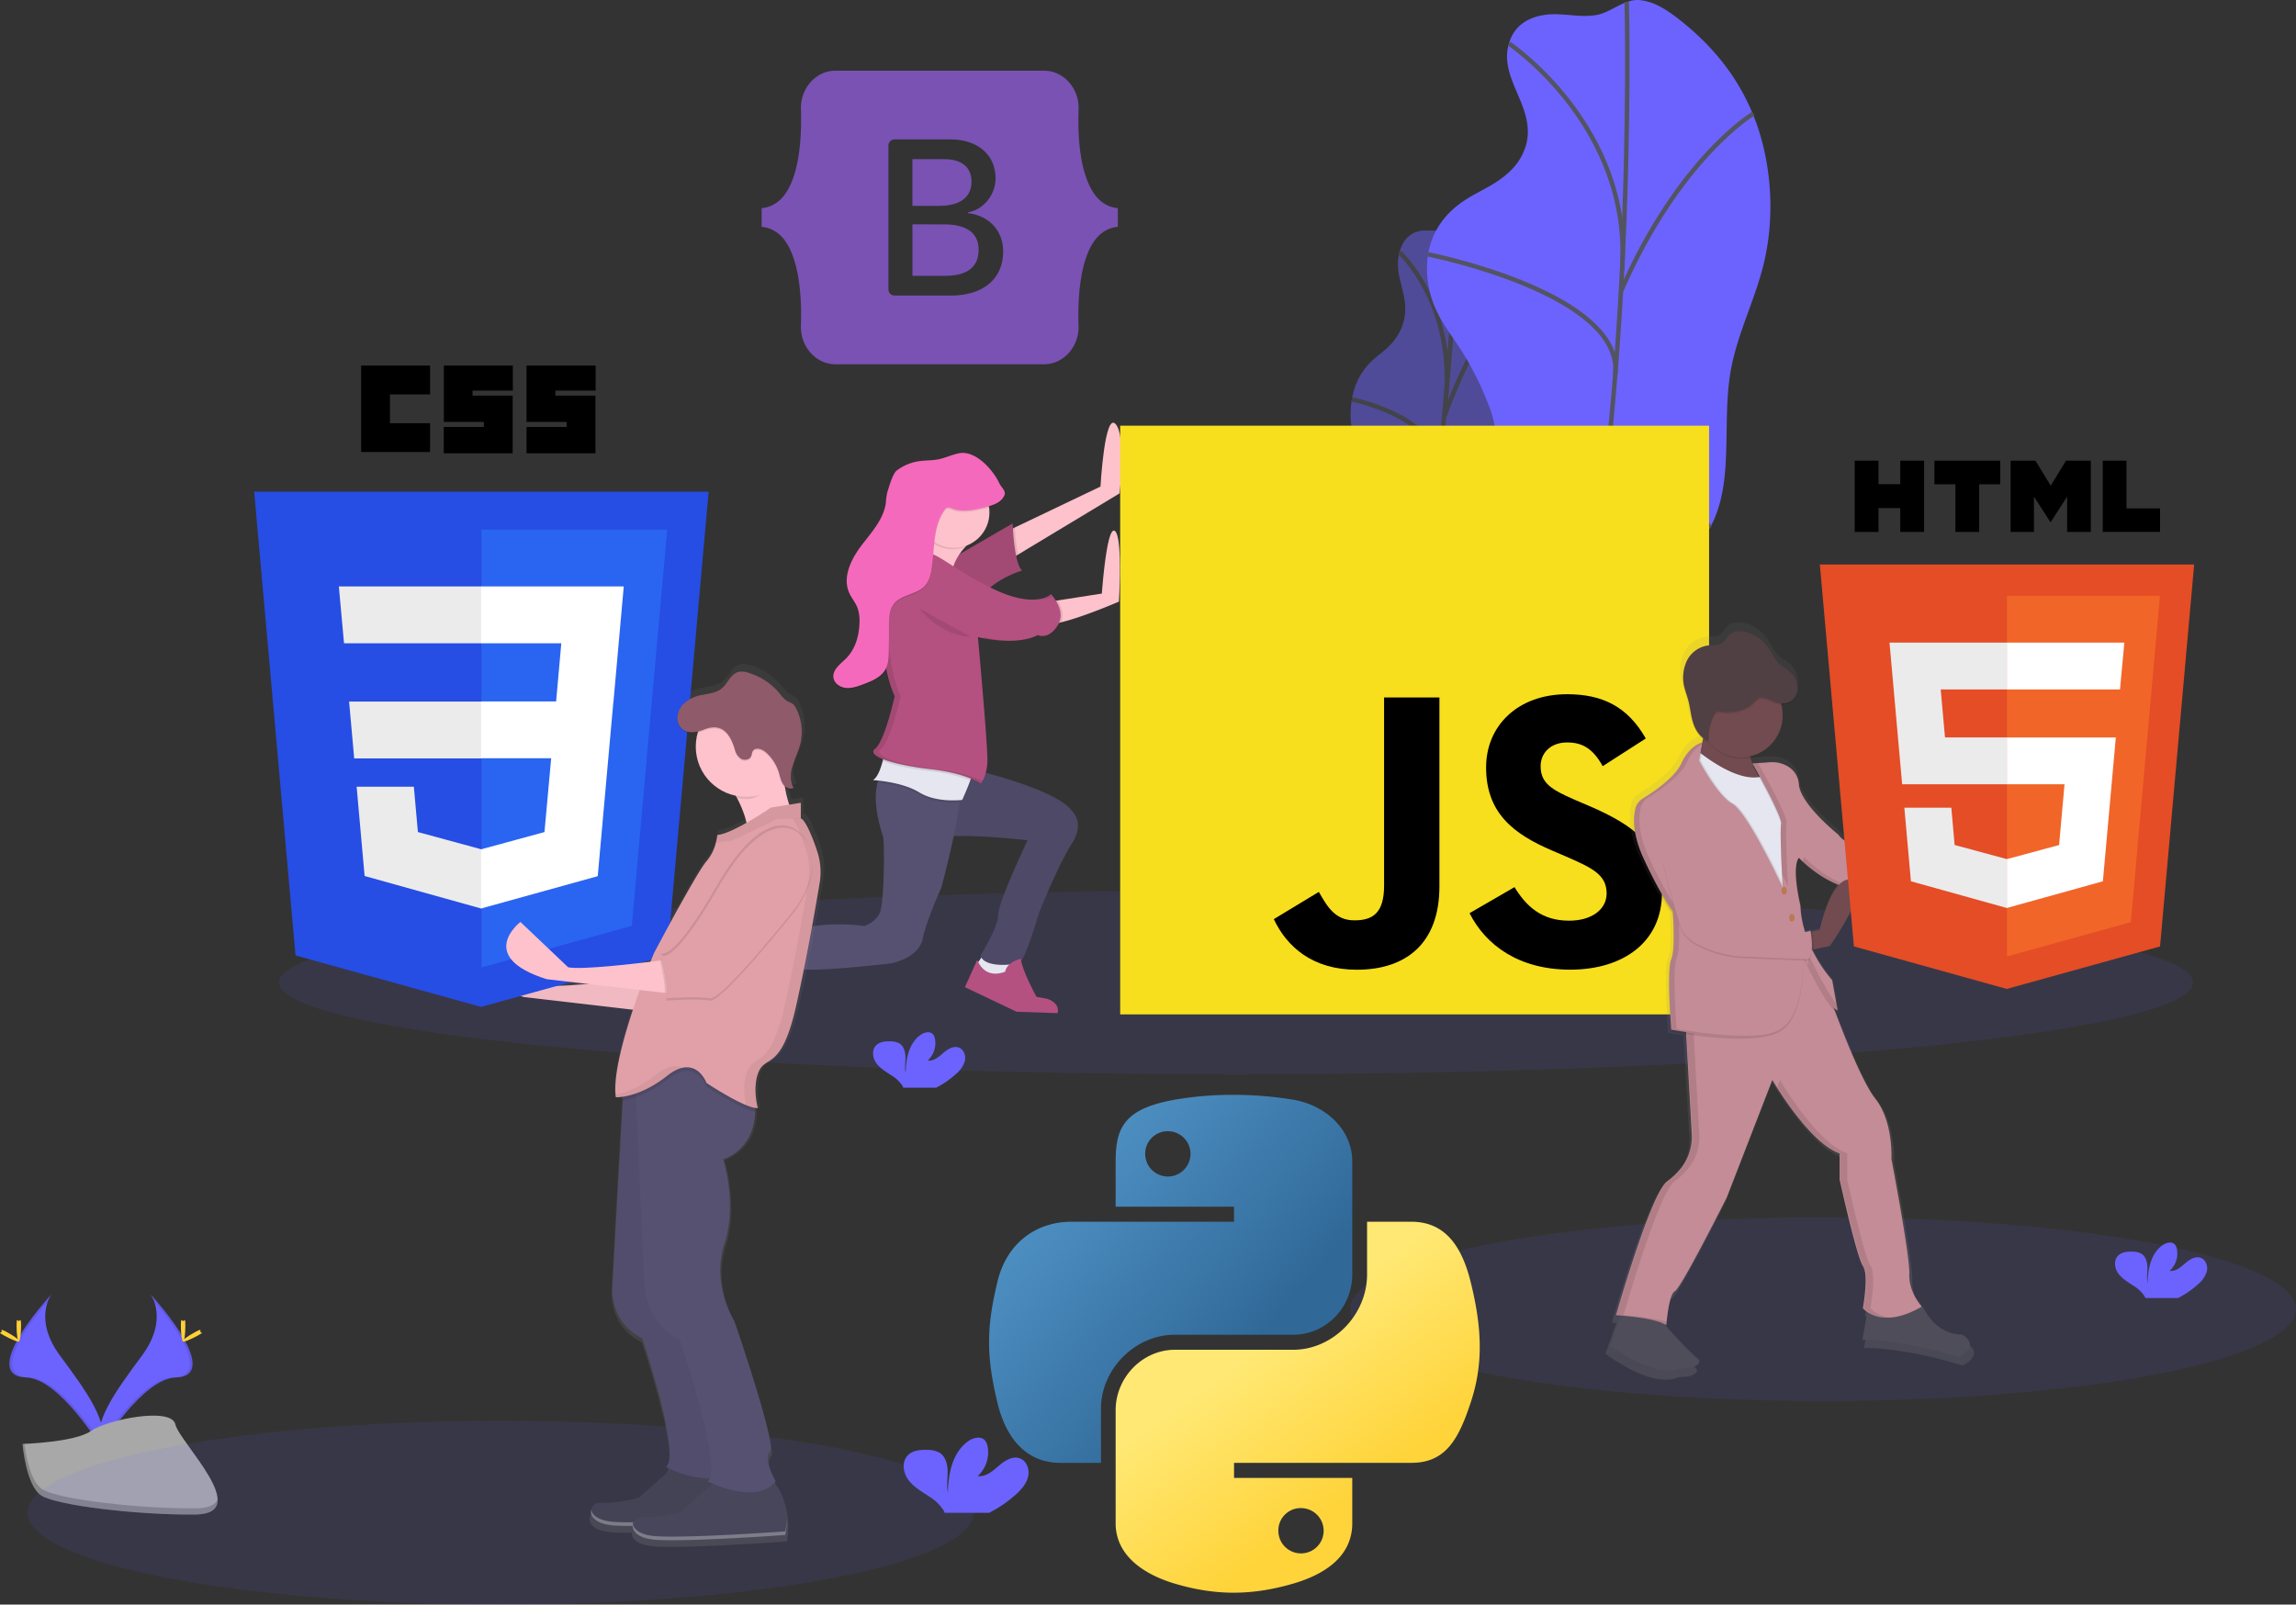 <svg id="_7d1857de-4e1d-4ad3-937b-baacafe47dc3" data-name="7d1857de-4e1d-4ad3-937b-baacafe47dc3" xmlns="http://www.w3.org/2000/svg" xmlns:xlink="http://www.w3.org/1999/xlink" viewBox="0 0 1026.02 717.21"><rect x="0" y="0" width="1026.02" height="717.21" fill="#333333" stroke="none"/><defs><style>.cls-1,.cls-3{fill:#6c63ff;}.cls-1,.cls-13,.cls-5{opacity:0.1;}.cls-1,.cls-27,.cls-31,.cls-5,.cls-8{isolation:isolate;}.cls-2{opacity:0.5;}.cls-4{fill:none;stroke:#535461;stroke-miterlimit:10;stroke-width:2px;}.cls-6{fill:#ffd037;}.cls-7{fill:#a8a8a8;}.cls-8{opacity:0.2;}.cls-9{fill:#e6e6f0;}.cls-10{fill:#fdc2cc;}.cls-11{fill:#565171;}.cls-12{fill:#b45181;}.cls-14{fill:#f569bc;}.cls-15{fill:#f7df1e;}.cls-16{fill:url(#linear-gradient);}.cls-17{fill:#4f4d59;}.cls-18{fill:#c48c96;}.cls-19{fill:#714b4f;}.cls-20{fill:#ba7855;}.cls-21{fill:#503f43;}.cls-22{fill:#e44d26;}.cls-23{fill:#f16529;}.cls-24{fill:#ebebeb;}.cls-25,.cls-31{fill:#fff;}.cls-26{fill:url(#linear-gradient-2);}.cls-27,.cls-34{opacity:0.05;}.cls-28{fill:#264de4;}.cls-29{fill:#2965f1;}.cls-30{fill:#47465a;}.cls-31{opacity:0.3;}.cls-32{fill:#e1a0a7;}.cls-33{fill:#8f5a6a;}.cls-35{fill:url(#linear-gradient-3);}.cls-36{fill:url(#linear-gradient-4);}.cls-37{fill:#7952b3;fill-rule:evenodd;}</style><linearGradient id="linear-gradient" x1="889.16" y1="30.14" x2="889.16" y2="368.7" gradientTransform="matrix(1, 0, 0, -1, -84.99, 646.93)" gradientUnits="userSpaceOnUse"><stop offset="0" stop-color="gray" stop-opacity="0.25"/><stop offset="0.54" stop-color="gray" stop-opacity="0.12"/><stop offset="1" stop-color="gray" stop-opacity="0.1"/></linearGradient><linearGradient id="linear-gradient-2" x1="376.51" y1="-45.06" x2="376.51" y2="350.15" xlink:href="#linear-gradient"/><linearGradient id="linear-gradient-3" x1="-1742.65" y1="649.73" x2="-1701.78" y2="684.9" gradientTransform="translate(5597.93 -1447.1) scale(2.96 2.99)" gradientUnits="userSpaceOnUse"><stop offset="0" stop-color="#5a9fd4"/><stop offset="1" stop-color="#306998"/></linearGradient><linearGradient id="linear-gradient-4" x1="-1685.98" y1="706.26" x2="-1700.59" y2="685.58" gradientTransform="translate(5597.93 -1447.1) scale(2.96 2.99)" gradientUnits="userSpaceOnUse"><stop offset="0" stop-color="#ffd43b"/><stop offset="1" stop-color="#ffe873"/></linearGradient></defs><title>img-icon1</title><ellipse class="cls-1" cx="814.66" cy="585.13" rx="211.36" ry="41.08"/><g class="cls-2"><path class="cls-3" d="M633.62,103.56c-2.85.81-6.34,2.92-8.06,8.69-3.37,11.31,4.46,19,1.88,30.79a23.07,23.07,0,0,1-4,8.64c-3.15,4.27-6.57,6.29-9.89,9.28a29.52,29.52,0,0,0-8.69,14.27,39.57,39.57,0,0,0-.39,18.55c1.18,5.12,3.19,8.85,4.95,13a95.57,95.57,0,0,1,5.11,16.37,39.57,39.57,0,0,1,1.12,8.32,72.73,72.73,0,0,1-1,11.12L609.86,276a99.16,99.16,0,0,0-1.31,13.21,65.71,65.71,0,0,0,1.53,13.19c1.68,8.84,3.49,18,7.34,22.68s10.41,3,14.44-6.47c3.83-9.06,3.92-21.15,7.3-30.83,5.33-15.25,15.92-17.3,21.8-31.85,5.64-14,3.91-31.08,6.77-47,2-11.41,6.41-21.81,9-33.08,3.72-16.23,3.35-33.08.38-45.56a60.65,60.65,0,0,0-14.18-27.54c-2.49-2.75-5.16-5.2-8.29-5.45-3.33-.26-6.24,3.93-9.53,5.19C641.31,104,637.49,102.46,633.62,103.56Z" transform="translate(0 -0.09)"/><path class="cls-4" d="M651.65,98.16S646,242.5,622.29,327.61" transform="translate(0 -0.09)"/><path class="cls-4" d="M625.42,112.93s25.35,23.08,20.54,67" transform="translate(0 -0.09)"/><path class="cls-4" d="M604.15,178.61s41.61,8.37,38.52,33.26" transform="translate(0 -0.09)"/><path class="cls-4" d="M677.18,130s-16.84,14.74-31.84,56.49" transform="translate(0 -0.09)"/><path class="cls-4" d="M660.73,256.18s-11.49,9-20.71-22.51" transform="translate(0 -0.09)"/><path class="cls-4" d="M611.15,274.59s23.43-3.06,25.59-17.73" transform="translate(0 -0.09)"/></g><path class="cls-3" d="M690.26,6.75c-5.8.86-12.78,3.55-15.65,11.84-5.63,16.26,11.48,28.57,7.54,45.56A25.55,25.55,0,0,1,675,76.4c-6,5.91-12.86,8.49-19.36,12.5s-13.25,10.32-16.3,20c-2.93,9.31-1.66,19.59,1.39,27.27s7.66,13.41,11.78,19.73A133.77,133.77,0,0,1,665,180.6a47.09,47.09,0,0,1,3.32,12.33c.53,5.2-.14,10.79-.81,16.26l-5.95,48.74c-.79,6.48-1.59,13.06-1.14,19.3.51,7.19,2.64,13.47,4.74,19.6,4.52,13.22,9.36,27,17.89,34.28s21.91,5.72,29.12-7.82c6.86-12.89,5.6-30.68,11.45-44.53,9.22-21.83,30.9-23.6,41.33-44.32,10-19.88,4.41-45.31,8.43-68.41,2.88-16.55,10.68-31.35,14.68-47.64,5.77-23.47,3-48.32-4.62-67s-19.67-32-32.6-42.23c-5.48-4.35-11.29-8.28-17.8-9C726.13-.61,720.6,5.21,714,6.68,706.21,8.29,698.13,5.58,690.26,6.75Z" transform="translate(0 -0.09)"/><path class="cls-4" d="M726.94.93s5.46,211.89-33.56,334.42" transform="translate(0 -0.09)"/><path class="cls-4" d="M674.39,19.61s55.2,37,50.47,101.16" transform="translate(0 -0.09)"/><path class="cls-4" d="M638.16,113.78s87.12,17.26,83.68,53.54" transform="translate(0 -0.09)"/><path class="cls-4" d="M783.55,50.85s-33.11,19.71-59.19,79.41" transform="translate(0 -0.09)"/><path class="cls-4" d="M764.44,234.72s-22.7,12-45.53-35.61" transform="translate(0 -0.09)"/><path class="cls-4" d="M664,255.93s48.13-1.73,50.87-23.08" transform="translate(0 -0.09)"/><path class="cls-3" d="M67.25,578.59s8.38,11-3.87,27.5S41,636.61,45.12,646.93c0,0,18.48-30.73,33.52-31.16S83.8,597.07,67.25,578.59Z" transform="translate(0 -0.09)"/><path class="cls-5" d="M67.25,578.59A13.64,13.64,0,0,1,69,582c14.68,17.24,22.49,33.33,8.39,33.74-13.14.38-28.9,23.87-32.68,29.81a10.68,10.68,0,0,0,.45,1.35s18.48-30.73,33.52-31.16S83.8,597.07,67.25,578.59Z" transform="translate(0 -0.09)"/><path class="cls-6" d="M82.83,592.56c0,3.86-.43,7-1,7s-1-3.13-1-7,.54-2,1.07-2S82.83,588.7,82.83,592.56Z" transform="translate(0 -0.09)"/><path class="cls-6" d="M88.18,597.16c-3.39,1.85-6.34,3-6.59,2.49s2.28-2.35,5.67-4.19,2-.5,2.31,0S91.56,595.31,88.18,597.16Z" transform="translate(0 -0.09)"/><path class="cls-3" d="M23,578.59s-8.38,11,3.87,27.5,22.35,30.51,18.26,40.83c0,0-18.48-30.73-33.52-31.16S6.44,597.07,23,578.59Z" transform="translate(0 -0.09)"/><path class="cls-5" d="M23,578.59A13.48,13.48,0,0,0,21.3,582c-14.68,17.24-22.49,33.33-8.39,33.74,13.14.38,28.9,23.87,32.68,29.81a10.68,10.68,0,0,1-.45,1.35S26.66,616.2,11.62,615.77,6.44,597.07,23,578.59Z" transform="translate(0 -0.09)"/><path class="cls-6" d="M7.41,592.56c0,3.86.43,7,1,7s1-3.13,1-7-.54-2-1.07-2S7.41,588.7,7.41,592.56Z" transform="translate(0 -0.09)"/><path class="cls-6" d="M2.06,597.16c3.39,1.85,6.34,3,6.59,2.49S6.37,597.3,3,595.46s-2-.5-2.31,0S-1.32,595.31,2.06,597.16Z" transform="translate(0 -0.09)"/><path class="cls-7" d="M10.08,645.49s23.43-.72,30.49-5.75,36-11,37.79-3,35.21,40.11,8.76,40.32-61.46-4.12-68.51-8.41S10.08,645.49,10.08,645.49Z" transform="translate(0 -0.09)"/><path class="cls-8" d="M87.59,674.28c-26.45.21-61.46-4.12-68.51-8.41-5.37-3.27-7.51-15-8.22-20.41h-.78s1.48,18.9,8.53,23.19,42.06,8.63,68.51,8.41c7.64-.06,10.27-2.78,10.13-6.8C96.19,672.72,93.28,674.24,87.59,674.28Z" transform="translate(0 -0.09)"/><path class="cls-3" d="M982.36,574a11.66,11.66,0,0,0,3.83-5.78c.5-2.3-.48-5-2.68-5.89-2.46-.94-5.09.76-7.08,2.49s-4.28,3.69-6.89,3.32a10.47,10.47,0,0,0,3.24-9.81,4,4,0,0,0-.9-2c-1.37-1.46-3.84-.83-5.48.32-5.2,3.66-6.65,10.72-6.68,17.08-.52-2.29-.08-4.68-.1-7s-.66-5-2.64-6.22a8,8,0,0,0-4-.95c-2.34-.09-4.94.15-6.54,1.86-2,2.12-1.47,5.69.26,8s4.35,3.8,6.77,5.42a15,15,0,0,1,4.84,4.61,4.26,4.26,0,0,1,.36.82h14.65A40.82,40.82,0,0,0,982.36,574Z" transform="translate(0 -0.09)"/><ellipse class="cls-1" cx="552.35" cy="439.13" rx="427.67" ry="41.08"/><ellipse class="cls-1" cx="223.66" cy="676.13" rx="211.36" ry="41.08"/><path class="cls-9" d="M439.72,426.41l-3.35,4.87s3.65,4.87,4,5.48,10.65-.3,10.65-.3l.91-3.65-1.52-4.26Z" transform="translate(0 -0.09)"/><polygon class="cls-10" points="327.09 423.58 320.39 424.79 324.65 433.02 329.22 435.45 333.48 438.49 334.7 435.15 331.65 428.75 327.09 423.58"/><path class="cls-11" d="M436.68,344.52s35.62,8.52,42.31,18c0,0,6.09,5.18,0,14.61s-14.61,30.75-14.61,30.75-6.09,20.7-8.52,22.22-16.44,2.74-17.66-3c0,0,7.91-12.48,7.91-18.27s13.09-33.18,13.09-33.18-29.83-3.35-39.27-1.22S424.2,341.17,436.68,344.52Z" transform="translate(0 -0.09)"/><path class="cls-5" d="M436.68,344.52s35.62,8.52,42.31,18c0,0,6.09,5.18,0,14.61s-14.61,30.75-14.61,30.75-6.09,20.7-8.52,22.22-16.44,2.74-17.66-3c0,0,7.91-12.48,7.91-18.27s13.09-33.18,13.09-33.18-29.83-3.35-39.27-1.22S424.2,341.17,436.68,344.52Z" transform="translate(0 -0.09)"/><path class="cls-11" d="M429.37,352.74c-.07,1.77-.26,3.76-.53,5.9-1.95,15.5-8.3,38.55-8.3,38.55s-6.39,13.7-8.22,22.53-14.31,11-14.31,11-34.1,4-41.1,2.44-18,4.57-23.44,3.65-8.83-13.7-8.83-13.7a66,66,0,0,0,27.4-5.78c14-6.39,34.1-3.35,34.1-3.35a11.45,11.45,0,0,0,7-5.78c2.13-4.57,2.13-32.27,1.52-34.1-4-12-3.67-19.7-2.52-24.19a12,12,0,0,1,2.52-5.34Z" transform="translate(0 -0.09)"/><path class="cls-5" d="M429.37,352.74c-.07,1.77-.26,3.76-.53,5.9-3.06.24-11.64.47-18-3.46-6-3.68-14.73-4.93-18.66-5.32a12,12,0,0,1,2.52-5.34Z" transform="translate(0 -0.09)"/><path class="cls-9" d="M433.58,348.93c-1.42,4-3.6,8.69-3.6,8.69s-11.26,1.52-19.18-3.35-20.7-5.48-20.7-5.48c2.07-1.27,3.47-5.13,4.34-8.51a52.13,52.13,0,0,0,1.14-5.8s37.44,7.61,39,8.83C435.16,343.79,434.54,346.21,433.58,348.93Z" transform="translate(0 -0.09)"/><path class="cls-10" d="M500.3,220.62,454.89,248l-4.51,2.72V237.36l3.13-1.5,38.27-18.29s1.83-33.18,6.7-28S500.3,220.62,500.3,220.62Z" transform="translate(0 -0.09)"/><path class="cls-5" d="M454.89,248l-4.51,2.72V237.36l3.13-1.5A99.39,99.39,0,0,0,454.89,248Z" transform="translate(0 -0.09)"/><path class="cls-12" d="M419.94,252.93l32.57-18.87s.61,18.27,4.26,21c0,0-13.39,4-18.57,12.48Z" transform="translate(0 -0.09)"/><path class="cls-5" d="M419.94,252.93l32.57-18.87s.61,18.27,4.26,21c0,0-13.39,4-18.57,12.48Z" transform="translate(0 -0.09)"/><path class="cls-10" d="M500,269s-15.49,6.75-25.75,9.23a20.22,20.22,0,0,1-7.13.82c-7-1.22,1.83-10,1.83-10l3.68-.57,19.76-3.08s2.13-30.44,5.78-28S500,269,500,269Z" transform="translate(0 -0.09)"/><path class="cls-10" d="M434.55,241.62s-13.09,9.74-8.22,21.92-25.27-7.31-25.27-7.31,9.74-14.61,11.87-25.57S434.55,241.62,434.55,241.62Z" transform="translate(0 -0.09)"/><path class="cls-5" d="M433.58,348.93a69.13,69.13,0,0,0-17.6-4.1c-8.8-1-16.86-2.69-21.53-4.55a52.13,52.13,0,0,0,1.14-5.8s37.44,7.61,39,8.83C435.16,343.79,434.54,346.21,433.58,348.93Z" transform="translate(0 -0.09)"/><path class="cls-5" d="M474.25,278.25a20.22,20.22,0,0,1-7.13.82c-7-1.22,1.83-10,1.83-10l3.68-.57C474.17,270.87,475.74,274.57,474.25,278.25Z" transform="translate(0 -0.09)"/><path class="cls-12" d="M413.24,247.1s-11.87-.3-16.13,4.57-3.35,18-3.35,18-.89,26.29,5.78,41a2,2,0,0,1,.07,1.51c-.07.18-.07.07-.07.07s-4.26,19.18-8.52,22.53,9.13,7.31,25,9.13,22.22,6.39,22.22,6.39,2.74-3,3-9.74S437,284.85,437,284.85s16.74,4.26,26.79-.91c0,0,4.57,2.44,8.83-4.26s-3-14-3-14-6.7,6.7-25.27-2.13S419,246.8,413.24,247.1Z" transform="translate(0 -0.09)"/><path class="cls-9" d="M322.22,424.28h-3.65v5.18l3.65,8.22s4.87.91,5.18.91,4.26-.91,4.26-.91l1.22-2.13S319.48,430.36,322.22,424.28Z" transform="translate(0 -0.09)"/><path class="cls-12" d="M436.68,429.15l-5.48,12.18,23.14,11,18.27.61s1.52-4.26-4.57-6.39l-4.87-.91s-6.39-11.57-7-17c0,0-6.09,1.22-7,5.78C449.16,434.32,440.64,438.58,436.68,429.15Z" transform="translate(0 -0.09)"/><path class="cls-12" d="M319.48,423.06l-1.86,1.52-8.18,6.7,18.87,25s10.65,4.57,15.53,0c0,0,3-3-3.65-5.48,0,0-5.18.91-5.18-4.26s1.22-10.65,3-11.87c0,0-4.57-1.52-5.78-.3a19.52,19.52,0,0,0-2.44,3.35S318.87,433.41,319.48,423.06Z" transform="translate(0 -0.09)"/><path class="cls-5" d="M412.33,231.27a37.84,37.84,0,0,1-1.22,4.56,15.83,15.83,0,0,0,20.27,8.71,24.48,24.48,0,0,1,2.57-2.31S414.46,220.31,412.33,231.27Z" transform="translate(0 -0.09)"/><path class="cls-5" d="M410.65,271.93s9.44,12.48,23.14,12.79" transform="translate(0 -0.09)"/><g class="cls-13"><path d="M467.07,284.15a2.92,2.92,0,0,1-.56-.21c-.29.15-.59.3-.9.43A5.61,5.61,0,0,0,467.07,284.15Z" transform="translate(0 -0.09)"/><path d="M470.31,266.93a15.44,15.44,0,0,0-1.06-1.22s-2,2-6.94,2.38A16.83,16.83,0,0,0,470.31,266.93Z" transform="translate(0 -0.09)"/><path d="M439.72,284.85l.06.65a60.71,60.71,0,0,0,12.18,1A63.22,63.22,0,0,1,439.72,284.85Z" transform="translate(0 -0.09)"/><path d="M418.72,343.93c-15.83-1.83-29.22-5.78-25-9.13s8.52-22.53,8.52-22.53,0,.11.07-.07a2,2,0,0,0-.07-1.51c-6.67-14.75-5.78-41-5.78-41s-.91-13.09,3.35-18c3.17-3.63,10.56-4.38,14.13-4.53a5.57,5.57,0,0,0-1,0s-11.87-.3-16.13,4.57-3.35,18-3.35,18-.89,26.29,5.78,41a2,2,0,0,1,.07,1.51c-.07.18-.07.07-.07.07s-4.23,19.12-8.53,22.47,9.13,7.31,25,9.13,22.22,6.39,22.22,6.39a7.42,7.42,0,0,0,.84-1.23C435.68,347.58,429.32,345.13,418.72,343.93Z" transform="translate(0 -0.09)"/></g><circle class="cls-10" cx="426.33" cy="229.05" r="15.83"/><path class="cls-5" d="M448.86,222.06c-1.31,3.28-5.22,4.52-8.65,5.37-4.9,1.2-10.18,2.38-14.87.52a3.25,3.25,0,0,0-2-.39,2.65,2.65,0,0,0-1.32,1.15c-5.17,7.36-4.33,17.17-5.67,26.07-.42,2.77-1.13,5.63-3,7.7-3.64,4-10.51,3.85-13.86,8.1-2.21,2.8-2.23,6.69-2.21,10.26q0,5.71-.1,11.43c-.06,2.5-.18,5.09-1.31,7.31-1.92,3.76-6.2,5.55-10.15,7-2.46.92-5,1.85-7.64,1.6s-5.28-2-5.62-4.64c-.47-3.58,3.22-6.08,5.76-8.66,4.06-4.11,5.73-10.09,5.88-15.87a17.11,17.11,0,0,0-1-6.87c-.93-2.27-2.59-4.18-3.59-6.42-3.08-6.9.72-14.88,5.27-20.92s10.14-11.93,11.11-19.42a26.94,26.94,0,0,1,.69-4.81c.7-2.18,2.36-8.2,4.19-9.58a21.72,21.72,0,0,1,10-4.16c2.81-.41,5.68-.26,8.47-.8,3.26-.63,6.29-2.18,9.55-2.76,7-1.25,14.7,6.94,17.79,13.4C447.43,218.65,449.66,220.05,448.86,222.06Z" transform="translate(0 -0.09)"/><path class="cls-14" d="M448.86,221.45c-1.31,3.28-5.22,4.52-8.65,5.37-4.9,1.2-10.18,2.38-14.87.52a3.25,3.25,0,0,0-2-.39A2.65,2.65,0,0,0,422,228.1c-5.17,7.36-4.33,17.17-5.67,26.07-.42,2.77-1.13,5.63-3,7.7-3.64,4-10.51,3.85-13.86,8.1-2.21,2.8-2.23,6.69-2.21,10.26q0,5.72-.1,11.43c-.06,2.5-.18,5.09-1.31,7.31-1.92,3.76-6.2,5.55-10.15,7-2.46.92-5,1.85-7.64,1.6s-5.28-2-5.62-4.64c-.47-3.58,3.22-6.08,5.76-8.66,4.06-4.11,5.73-10.09,5.88-15.87a17.11,17.11,0,0,0-1-6.87c-.93-2.27-2.59-4.18-3.59-6.42-3.08-6.9.72-14.88,5.27-20.92s10.14-11.93,11.11-19.42a26.94,26.94,0,0,1,.69-4.81c.7-2.18,2.36-8.2,4.19-9.58a21.72,21.72,0,0,1,10-4.16c2.81-.41,5.68-.26,8.47-.8,3.26-.63,6.29-2.18,9.55-2.76,7-1.25,14.7,6.94,17.79,13.4C447.43,218,449.66,219.44,448.86,221.45Z" transform="translate(0 -0.09)"/><path class="cls-15" d="M500.58,190.36H763.74V453.5H500.58Z" transform="translate(0 -0.09)"/><path d="M569.22,410.93l20.14-12.19c3.89,6.89,7.42,12.72,15.9,12.72,8.13,0,13.25-3.18,13.25-15.54V311.83h24.73v84.43c0,25.61-15,37.27-36.92,37.27-19.78,0-31.26-10.25-37.09-22.61m87.44-2.65,20.13-11.66c5.3,8.66,12.19,15,24.38,15,10.25,0,16.78-5.12,16.78-12.19,0-8.48-6.71-11.48-18-16.43l-6.18-2.65c-17.84-7.59-29.68-17.13-29.68-37.27,0-18.55,14.13-32.68,36.21-32.68,15.72,0,27,5.48,35.15,19.78l-19.25,12.37c-4.24-7.6-8.83-10.6-15.9-10.6-7.24,0-11.84,4.59-11.84,10.6,0,7.42,4.59,10.42,15.19,15l6.18,2.65c21,9,32.86,18.19,32.86,38.86,0,22.26-17.49,34.45-41,34.45-23,0-37.8-11-45-25.26" transform="translate(0 -0.09)"/><path class="cls-16" d="M878.62,600.21s-10.27.72-16.61-10.28a36.76,36.76,0,0,0-4.37-6.21,21,21,0,0,1-3.07-11.15c.35-8.15-8.15-52.79-8.15-52.79s1.06-17-7.44-27.63c-5.6-7-13.65-27-18.5-39.92a2.67,2.67,0,0,0,1.14.6l-.2-1.11h.2l-2.51-13.79A63.23,63.23,0,0,1,810,424.05l.57-.12,7.52-1.58s12.22-17.37,13-25.91h2.41a294.6,294.6,0,0,1,33.86,1.77h0s-.08-.27-.18-.62h0a42.64,42.64,0,0,1-1.1-5.23h.7l7-.46S897.82,365,889,360s-18.07,22.32-18.07,22.32l-3,.54-.81.15c.08-.12.16-.23.25-.34s-39.32-1.76-45.39-11.34c0,0-17.36-13.82-18.07-23a10.4,10.4,0,0,0-6.24-8.84,13.63,13.63,0,0,0-6.89-1.29l-8.13.56.57,1H783a27,27,0,0,1-1.28-3.6h.17c-.06-.25-.11-.5-.16-.75a19.14,19.14,0,0,0,14.23-23c0-.18-.09-.37-.14-.55a7.66,7.66,0,0,0,2.39-.07c3-.61,5.11-3.65,5.19-6.69v-.71a10.27,10.27,0,0,0-4-7.9c-1.62-1.35-3.56-2.31-5-3.81-1.75-1.79-2.71-4.19-4.07-6.3a18.72,18.72,0,0,0-9.6-7.47c-2.93-1-6.53-1.1-8.78,1-1.16,1.09-1.83,2.67-3.13,3.59-1.87,1.34-4.41.94-6.7,1.21a12.79,12.79,0,0,0-9.63,7.21,16.7,16.7,0,0,0-1.58,7.62,20.56,20.56,0,0,0,.64,5.35c.44,1.74,1.09,3.42,1.57,5.16,1,3.6,1.23,7.39,2.38,10.94a13.8,13.8,0,0,0,4.43,6.73l-.34,1.46c-.22,0-5.74,1.23-9.55,9.56-3,6.57-13.21,13.35-17.7,16.09a7.39,7.39,0,0,0-3.34,4.64,24.28,24.28,0,0,0-.57,5.89c-.08,4.27.81,10.18,4.24,17.67,7.79,17,13.46,24.44,13.46,24.44s.43,5.21.46,10.7c0,4.09-.3,8.16-1.17,10.2-.74,1.72-1,6.11-.94,11.13,0,9.62.94,22.17.94,22.17s2.71.52,6.9,1.13l2.61,45.92a22.08,22.08,0,0,1-5,15.34,33.74,33.74,0,0,1-6.29,6c-7.44,5.31-23.38,61.29-23.38,61.29a19.63,19.63,0,0,1,2.06.15l-4.9,13.67s19.58,15,31.49,10.9a11.53,11.53,0,0,1,4-.56c2.35,0,7.38-1.86,4.58-4.31a180.27,180.27,0,0,1-15.27-15.88,8.14,8.14,0,0,1,1.1.65v-.11l.17.11a11.25,11.25,0,0,1,.13-1.45l-.17-.06c.36-3.68,1.5-13,3.76-14.08C750,579,771,537.52,771,537.52l20.9-53.85s16.65,28.7,30.82,33.65v12s7.79,35.43,10.63,39.32,0,19.48,0,19.48a9.56,9.56,0,0,0,1.91,1.68l-2.27,12.84s16.3-.71,43.93,7.79C876.85,610.48,887.48,605.88,878.62,600.21ZM813.44,414.93l-3.45.86-.68.17c-.07-.43-.12-.68-.12-.68a7,7,0,0,1-2.51.61,46.19,46.19,0,0,1-2.1-11.95,80.35,80.35,0,0,1-2.11-14.8c0-2.58.43-4.83,1.4-6.1l1.15.09.8.76.06.05.41.37h0l.43.38.07.06.46.41.08.07.47.4h0l.53.44.12.1.56.45h0l.55.44.13.1.61.46.13.09.58.43.1.07.66.47.16.11.7.48h.06l.68.45.16.11.73.47.16.1.68.42.13.08.78.46.19.11.81.45h.06l.79.42.19.1.84.42.17.08.78.36.15.07.88.38.21.09.91.37h0C816.34,400.43,813.44,414.93,813.44,414.93Z" transform="translate(0 -0.09)"/><path class="cls-17" d="M726.06,583.09l-6.57,18.33s18,13.8,29.7,10.94a32.49,32.49,0,0,1,5.37-.87c2.42-.18,6.59-2,4-4.19-8.3-7.26-19.37-20.75-19.37-20.75Z" transform="translate(0 -0.09)"/><path class="cls-17" d="M835.35,581.36,832.24,599s15.91-.69,42.89,7.61c0,0,10.38-4.5,1.73-10,0,0-10,.69-16.25-10s-10-9.34-10-9.34Z" transform="translate(0 -0.09)"/><path class="cls-18" d="M753,453.4l3,53.68a22.2,22.2,0,0,1-5.29,15.7,32.42,32.42,0,0,1-5.71,5.33c-7.26,5.19-22.83,59.83-22.83,59.83s17.64,1,22.48,4.5c0,0,1-13.83,3.8-15.22s23.17-41.85,23.17-41.85L792,482.8s16.25,28,30.09,32.86v11.76s7.61,34.59,10.38,38.39,0,19,0,19,8,10,26.28-.69c0,0-5.88-6.57-5.53-14.53s-8-51.53-8-51.53,1-16.6-7.26-27-22-50.13-22-50.13l-9.52-20.48Z" transform="translate(0 -0.09)"/><g class="cls-13"><path d="M725.54,587.93s15.56-54.64,22.83-59.83a32.62,32.62,0,0,0,6-5.68,22,22,0,0,0,5-15.34l-3-53.69,51-31.44-.69-1.49L753.21,453.4l3,53.69a22,22,0,0,1-5,15.34,32.62,32.62,0,0,1-6,5.68c-7.25,5.18-22.83,59.82-22.83,59.82s17.64,1,22.48,4.5A10.58,10.58,0,0,1,745,591C738.23,588.68,725.54,587.93,725.54,587.93Z" transform="translate(0 -0.09)"/><path d="M835.87,584.82s2.77-15.22,0-19-10.38-38.39-10.38-38.39V515.65c-13.83-4.84-30.09-32.86-30.09-32.86l-1.2,3.14c4.69,7.44,17.2,25.9,28.19,29.74v11.76S830,562,832.77,565.82s0,19,0,19,3.86,4.86,12.38,4.2C838.78,588.49,835.87,584.82,835.87,584.82Z" transform="translate(0 -0.09)"/></g><path class="cls-19" d="M872,393.22l-6.79.45-3.58.24v-8.65l4.7-.85,2.91-.53s9-26.63,17.64-21.79S872,393.22,872,393.22Z" transform="translate(0 -0.09)"/><path class="cls-19" d="M763.07,321.93s-4.5,17.29-5.88,28S789.35,352,789.35,352s-12.8-15.56-5.53-23.86Z" transform="translate(0 -0.09)"/><path class="cls-9" d="M799.38,393.93l.69,6.57-10.72-.69-10.72-9.34-10.72-30.1L761,349.64l-5.19-6.57,2.08-8s1,.83,2.55,2.05c5.27,4,17.62,12.41,26.65,10.09a12.57,12.57,0,0,0,1.23-.39L801.82,370Z" transform="translate(0 -0.09)"/><path class="cls-5" d="M760.65,333s-5.53,1-9.34,9.34c-2.92,6.38-12.8,13-17.21,15.67a7.38,7.38,0,0,0-3.35,4.66c-.89,3.94-1.23,11.29,3.61,21.86,7.61,16.6,13.14,23.86,13.14,23.86s1.38,16.6-.69,21.44,0,31.47,0,31.47,36.31,6.92,48.42,0,10.38-33.55,10.38-33.55S817,452,821.17,452.69l-2.42-13.49s-13.49-14.53-14.18-33.2c0,0-4.15-16.95-.69-21.44,0,0,58.45,4.84,61.91.69,0,0-38.39-1.73-44.27-11.07,0,0-16.95-13.49-17.64-22.48a9.94,9.94,0,0,0-5.19-8.15,13.53,13.53,0,0,0-7.75-1.73l-7.81.54s13.49,23.86,12.8,27,.69,28.36.69,28.36S781,364.17,774.14,360.37s-14.88-19.44-14.88-19.44l1.38-7.9" transform="translate(0 -0.09)"/><path class="cls-5" d="M799.38,393.93l.69,6.57-10.72-.69-10.72-9.34-10.72-30.1L761,349.64l-5.19-6.57,2.08-8s1,.83,2.55,2.05l-.48,2.73s8,15.62,14.87,19.43,22.48,37.35,22.48,37.35-1.38-25.25-.69-28.36c.47-2.11-5.59-13.77-9.53-21.06a12.57,12.57,0,0,0,1.23-.39L801.82,370Z" transform="translate(0 -0.09)"/><path class="cls-5" d="M865.22,393.67l-3.58.24v-8.65l4.7-.85C864.7,386.58,864.76,390.42,865.22,393.67Z" transform="translate(0 -0.09)"/><path class="cls-18" d="M760.65,332s-5.53,1-9.34,9.34c-2.92,6.38-12.8,13-17.21,15.67a7.38,7.38,0,0,0-3.35,4.66c-.89,3.94-1.23,11.29,3.61,21.86,7.61,16.6,13.14,23.86,13.14,23.86s1.38,16.6-.69,21.44,0,31.47,0,31.47,36.31,6.92,48.42,0,10.38-33.55,10.38-33.55,11.4,24.17,15.56,24.91l-2.42-13.49s-13.49-14.53-14.18-33.2c0,0-4.15-17-.69-21.44,0,0,13.49,14.53,28.71,14.18a285.41,285.41,0,0,1,33.2,1.73s-3.46-11.07,0-15.22c0,0-38.39-1.73-44.27-11.07,0,0-16.95-13.49-17.64-22.48a9.94,9.94,0,0,0-5.19-8.15,13.53,13.53,0,0,0-7.75-1.73l-7.81.54s13.49,23.86,12.8,27,.69,28.36.69,28.36S781,363.13,774.14,359.33s-14.88-19.4-14.88-19.4l1.38-7.9" transform="translate(0 -0.09)"/><path class="cls-5" d="M753,368.32s8.3,28,13.14,31.47,34.24,21.1,42.89,16.95c0,0,2.08,10.38-1,12.8,0,0-32.25-1.26-32.51-1.38,0,0-21.1-2.77-24.56-13.14s-7.61-28-7.61-28Z" transform="translate(0 -0.09)"/><ellipse class="cls-20" cx="797.31" cy="398.15" rx="1.21" ry="1.73"/><ellipse class="cls-20" cx="800.76" cy="410.25" rx="1.21" ry="1.73"/><g class="cls-13"><path d="M749.24,459.93s-2.08-26.63,0-31.47.69-21.44.69-21.44-5.53-7.26-13.14-23.86c-4.85-10.57-4.5-17.92-3.61-21.86a7.38,7.38,0,0,1,3.35-4.66c4.41-2.7,14.28-9.29,17.21-15.67,2.15-4.68,4.84-7.05,6.78-8.23l.13-.76s-5.53,1-9.34,9.34c-2.92,6.38-12.8,13-17.21,15.67a7.38,7.38,0,0,0-3.35,4.66c-.89,3.94-1.23,11.29,3.61,21.86,7.61,16.6,13.14,23.86,13.14,23.86s1.38,16.6-.69,21.44,0,31.47,0,31.47,25.94,4.94,41.28,2.29C772.6,464.42,749.24,459.93,749.24,459.93Z" transform="translate(0 -0.09)"/><path d="M795.92,368.32c-.47,2.13,0,14.66.39,22.34,1.67,3.41,2.72,5.68,2.72,5.68s-1.38-25.25-.69-28.36-11.49-24.66-12.7-26.8l-2.52.17S796.62,365.21,795.92,368.32Z" transform="translate(0 -0.09)"/><path d="M835,397.37c-15.22.35-28.71-14.18-28.71-14.18a5.61,5.61,0,0,0-.87,1.87c4,3.72,15,12.93,27.16,12.65a285.41,285.41,0,0,1,33.2,1.73s-.07-.23-.18-.62A276.78,276.78,0,0,0,835,397.37Z" transform="translate(0 -0.09)"/><path d="M808,426.42s.14,2.16.06,5.4c3.6,7.14,10.15,19.35,13.08,19.84l-.51-2.84C815.61,442.5,808,426.42,808,426.42Z" transform="translate(0 -0.09)"/></g><path class="cls-19" d="M817.71,422.93l-7.35,1.55-5.8,1.22,3.11-8.65,2.17-.54,3.37-.84s4.84-24.21,14.53-22.48S817.71,422.93,817.71,422.93Z" transform="translate(0 -0.09)"/><path class="cls-5" d="M810.37,424.51l-5.8,1.22,3.11-8.65,2.17-.54A34.34,34.34,0,0,1,810.37,424.51Z" transform="translate(0 -0.09)"/><path class="cls-18" d="M753,367.63s8.3,28,13.14,31.47,34.24,21.1,42.89,16.95c0,0,2.08,10.38-1,12.8,0,0-32.25-1.26-32.51-1.38,0,0-21.1-2.77-24.56-13.14s-7.61-28-7.61-28Z" transform="translate(0 -0.09)"/><path class="cls-5" d="M763.41,322.67s-.7,2.71-1.64,6.65a18.67,18.67,0,0,0,20.61,9.5c-.83-3.55-.65-7.14,1.78-9.92Z" transform="translate(0 -0.09)"/><circle class="cls-19" cx="777.94" cy="319.81" r="18.68"/><path class="cls-5" d="M794.16,314.76a9.9,9.9,0,0,0,4.16.26,6.85,6.85,0,0,0,5.06-6.53,10,10,0,0,0-3.85-7.71c-1.58-1.32-3.47-2.25-4.92-3.72-1.71-1.75-2.65-4.09-4-6.15a18.22,18.22,0,0,0-9.37-7.29c-2.86-1-6.37-1.08-8.57,1-1.13,1.07-1.79,2.6-3,3.51-1.83,1.3-4.31.92-6.54,1.18a12.47,12.47,0,0,0-9.4,7,17.6,17.6,0,0,0-.92,12c.43,1.7,1.07,3.34,1.53,5,1,3.52,1.2,7.21,2.32,10.68s3.43,6.87,6.93,7.91a21.84,21.84,0,0,1,2.23-11.29,3.28,3.28,0,0,1,1.58-1.76,3.82,3.82,0,0,1,1.9,0,19,19,0,0,0,12.65-2.56c1.33-.8,3.4-3.56,4.81-3.83C788.53,312.15,792.26,314.34,794.16,314.76Z" transform="translate(0 -0.09)"/><path class="cls-21" d="M794.16,314.07a9.9,9.9,0,0,0,4.16.26,6.85,6.85,0,0,0,5.06-6.53,10,10,0,0,0-3.85-7.71c-1.58-1.32-3.47-2.25-4.92-3.72-1.71-1.75-2.65-4.09-4-6.15a18.22,18.22,0,0,0-9.37-7.29c-2.86-1-6.37-1.08-8.57,1-1.13,1.07-1.79,2.6-3,3.51-1.83,1.3-4.31.92-6.54,1.18a12.47,12.47,0,0,0-9.4,7,17.6,17.6,0,0,0-.92,12c.43,1.7,1.07,3.34,1.53,5,1,3.52,1.2,7.21,2.32,10.68s3.43,6.87,6.93,7.91a21.9,21.9,0,0,1,2.25-11.28,3.28,3.28,0,0,1,1.58-1.76,3.82,3.82,0,0,1,1.9,0,19,19,0,0,0,12.65-2.56c1.33-.8,3.4-3.56,4.81-3.83C788.53,311.46,792.26,313.65,794.16,314.07Z" transform="translate(0 -0.09)"/><path class="cls-22" d="M980.51,252.42l-15.24,170.7-68.5,19-68.31-19-15.22-170.7Z" transform="translate(0 -0.09)"/><path class="cls-23" d="M896.87,427.6l55.35-15.34,13-145.88H896.87Z" transform="translate(0 -0.09)"/><path class="cls-24" d="M867.25,308.26h29.62V287.32h-52.5l.5,5.62,5.15,57.7h46.86V329.7H869.17ZM872,361.11H851L853.94,394l42.84,11.94h.1V384.08h-.09l-23.32-6.3Z" transform="translate(0 -0.09)"/><path d="M828.81,206h10.64v10.51h9.73V206h10.64v31.84H849.18V227.2h-9.73v10.66H828.81Zm45,10.56h-9.37V206h29.38v10.56h-9.37v21.28H873.82V216.58h0ZM898.49,206h11.1l6.83,11.19L923.24,206h11.1v31.84h-10.6V222.08l-7.32,11.32h-.18l-7.33-11.32v15.78H898.49Zm41.14,0h10.64v21.31h15v10.52H939.66V206Z" transform="translate(0 -0.09)"/><path class="cls-25" d="M896.8,350.64h25.78l-2.43,27.16-23.35,6.3v21.83L939.73,394l.31-3.54L945,335.36l.51-5.62H896.8v20.9Zm0-42.43v.05h50.58l.42-4.71,1-10.62.5-5.62H896.8V308.2Z" transform="translate(0 -0.09)"/><path class="cls-26" d="M366.73,378.44c-2-5.71-4.76-13-7-14.66a1.79,1.79,0,0,0-.44-.27H359v-7.05l-5.26.84a51.14,51.14,0,0,1-1.91-7.81,3.62,3.62,0,0,0,4,.79c-.09-.14-.16-.29-.24-.44l.24-.1a9.69,9.69,0,0,1-1.27-4.79,17.35,17.35,0,0,1,.73-4.52c.94-3.25,2.53-6.29,3.42-9.55a23.12,23.12,0,0,0,.8-6.46A23.57,23.57,0,0,0,357,313.77a6.26,6.26,0,0,0-1.86-2.43,24,24,0,0,0-2.28-1.11,12.37,12.37,0,0,1-3.31-3.3,29.73,29.73,0,0,0-14.37-9.59,8.45,8.45,0,0,0-4.59-.36c-3.53,1-4.82,5.33-7.68,7.62-2.53,2-6,2.23-9.16,2.91a15.6,15.6,0,0,0-8.53,4.47,9.24,9.24,0,0,0-2.29,6.18,6.18,6.18,0,0,0,2.53,5.52,7.94,7.94,0,0,0,6.7.95,22.79,22.79,0,0,0,15.55,28.23c.56.16,1.13.3,1.7.42l.62,1.1h0a47.11,47.11,0,0,1,4.27,11.17c-4.84,2.75-10.13,5.32-13.32,5.56a23.07,23.07,0,0,1-.69,3.69,20.4,20.4,0,0,1-4.19,8.25c-4.34,4.88-23.87,41.78-23.87,41.78s-.62,1.47-1.62,4c-12.13,1.49-31.92,3.64-37.45,2.53l-21.7-20.62s-7,5.35-6.4,11.85l-3.91-3.72s-20.62,15.73,11.94,26l49.54,5.75c-4.72,14.24-9.12,30.81-7.76,39.83h.41a19.16,19.16,0,0,0,2.83-.22l-.09,1.6-4.77,85.43s-1.09,15.73,13.56,22.79c0,0,17.91,52.63,10.85,58.6,0,0,.84.44,2.25,1.06l-14.73,13s-10.85,2.71-16.82,2.17a4.31,4.31,0,0,0-4.76,3.21.7.7,0,0,1-.06.34v1.05a.63.63,0,0,0,.07.35V680a2.29,2.29,0,0,0,.12.37v.12c.05.12.11.24.17.36v.08c.07.12.14.24.22.36l.07.1c.09.13.18.25.29.38l.08.1c.11.13.23.25.36.38H265l.4.34.09.07.49.35.12.08.57.33h.09l.61.3h.09l.71.29.15.06.79.26h.13l.85.22h.07l1,.19h.19l1,.15h.19l1.15.11c2.23.17,5.24.23,8.72.22h0v.56a.63.63,0,0,0,.07.35v.13a2.29,2.29,0,0,0,.12.37v.12c.05.12.11.24.17.36v.08c.07.12.14.24.22.36l.07.1c.09.13.18.25.29.38l.08.1c.11.13.23.25.36.38h.05l.4.34.09.07.49.35.12.08.56.33h.09l.61.3h.09l.71.29.15.06.79.26h.13l.85.22H289l1,.19h.19l1,.15h.19l1.15.11c14.11,1.09,59.14-2.17,59.14-2.17v-.13h0v-.16h0c.45-2.1,2.61-14.31-5.07-23.34q.35-.36.66-.75s-6-10.31-2.71-13.56-15.89-59.18-15.89-59.18-10.31-16.28-4.34-34.73-.54-38.52-.54-38.52,14.25-4.22,14.51-21.75V495.3a6.8,6.8,0,0,0,.9.06h.6s-2.71-9.77.54-16.82,10.31-.54,16.82-29.3c4.71-20.81,8.85-44.74,10.79-56.39A29.63,29.63,0,0,0,366.73,378.44Zm-123.82,61-4.95-4.7c1.64.68,3.46,1.34,5.49,2l18.65,2.19c-8.32.75-16.09,1.17-19.19.54Z" transform="translate(0 -0.09)"/><path class="cls-10" d="M290.14,436.7s-38.38,5.33-46.38,3.73l-21.32-20.26s-20.26,15.46,11.73,25.59l59.7,6.93Z" transform="translate(0 -0.09)"/><path class="cls-27" d="M290.14,436.7s-38.38,5.33-46.38,3.73l-21.32-20.26s-20.26,15.46,11.73,25.59l59.7,6.93Z" transform="translate(0 -0.09)"/><path class="cls-28" d="M215,450.15l-82.94-23-18.48-207.3H316.68l-18.5,207.27Z" transform="translate(0 -0.09)"/><path class="cls-29" d="M282.34,413.93l15.81-177.12h-83V432.52Z" transform="translate(0 -0.09)"/><path class="cls-24" d="M156,313.66l2.28,25.42h56.9V313.66Zm-4.58-51.46,2.31,25.42h61.44V262.2H151.43Zm63.75,117.49h-.11L186.75,372l-1.81-20.28H159.37l3.56,39.92L215,406.17h.12Z" transform="translate(0 -0.09)"/><path d="M161.39,163.49h30.79v12.88H174.26v12.88h17.92v12.88H161.39Zm37,0h30.79v11.2h-18v2.24h17.92v25.76h-30.8V190.93h17.92v-2.24H198.34v-25.2Zm37,0h30.79v11.2h-18v2.24h17.92v25.76h-30.8V190.93h17.92v-2.24H235.29v-25.2Z" transform="translate(0 -0.09)"/><path class="cls-25" d="M274.15,313.66l4.59-51.46H215v25.42h35.83l-2.31,26H215V339h31.31l-3,33L215,379.71v26.45l52.12-14.45.38-4.3,6-66.94.62-6.83Z" transform="translate(0 -0.09)"/><path class="cls-30" d="M304,653.12l-18.66,16.52s-10.66,2.67-16.52,2.13-8.53,9.06,5.33,10.13,58.1-2.13,58.1-2.13,4.26-17.06-8.53-26.65Z" transform="translate(0 -0.09)"/><path class="cls-27" d="M304,653.12l-18.66,16.52s-10.66,2.67-16.52,2.13-8.53,9.06,5.33,10.13,58.1-2.13,58.1-2.13,4.26-17.06-8.53-26.65Z" transform="translate(0 -0.09)"/><path class="cls-31" d="M332.92,672.4a29.61,29.61,0,0,1-.67,5.78s-44.24,3.2-58.1,2.13c-6.67-.51-9.5-3-10-5.38-.61,2.74,1.81,6.35,10,7,13.86,1.07,58.1-2.13,58.1-2.13A30.68,30.68,0,0,0,332.92,672.4Z" transform="translate(0 -0.09)"/><path class="cls-10" d="M325.85,350.93s11.73,16.52,7.46,27.72,22.39-11.73,22.39-11.73-8.53-15-4.26-31Z" transform="translate(0 -0.09)"/><path class="cls-30" d="M322.65,659.52,304,676s-10.66,2.67-16.52,2.13-8.53,9.06,5.33,10.13,58.1-2.13,58.1-2.13,4.26-17.06-8.53-26.65Z" transform="translate(0 -0.09)"/><path class="cls-11" d="M328,655.79c-2.78,3.43-6.7,4.75-10.8,5-9.32.44-19.58-5-19.58-5,6.93-5.86-10.66-57.57-10.66-57.57-14.39-6.93-13.33-22.39-13.33-22.39l4.66-83.9,1.18-21.08,14.93-9.06,11.76,9,11.16,8.56a44.24,44.24,0,0,1,1.4,8.32c1.3,19.59-14.19,24.2-14.19,24.2s6.4,19.72.53,37.85,4.26,34.12,4.26,34.12,19.19,55.44,16,58.64S328,655.79,328,655.79Z" transform="translate(0 -0.09)"/><path class="cls-27" d="M328,655.79c-2.78,3.43-6.7,4.75-10.8,5-9.32.44-19.58-5-19.58-5,6.93-5.86-10.66-57.57-10.66-57.57-14.39-6.93-13.33-22.39-13.33-22.39l4.66-83.9,1.18-21.08,14.93-9.06,11.76,9,11.16,8.56a44.24,44.24,0,0,1,1.4,8.32c1.3,19.59-14.19,24.2-14.19,24.2s6.4,19.72.53,37.85,4.26,34.12,4.26,34.12,19.19,55.44,16,58.64S328,655.79,328,655.79Z" transform="translate(0 -0.09)"/><path class="cls-11" d="M346.64,662.18c-9.06,11.19-30.38,0-30.38,0a3.39,3.39,0,0,0,.93-1.45C321.1,650.1,304,599.28,304,599.28c-14.39-6.93-16-23.45-16-23.45l-3.77-85.42-.49-11.06,22.43-8.56,6.89-2.63L336,485.75a41.38,41.38,0,0,1,1.44,11.18c-.29,17.21-14.26,21.37-14.26,21.37s6.4,19.72.53,37.85S328,590.22,328,590.22s19.19,55.44,16,58.64S346.64,662.18,346.64,662.18Z" transform="translate(0 -0.09)"/><path class="cls-5" d="M337.45,496.93c-4.61-.66-13.94-6.21-18.73-9.22-1.83-1.15-3-1.92-3-1.92s-4.8-13.33-17.59-3.2a47.79,47.79,0,0,1-13.9,7.86,32.8,32.8,0,0,1-5.93,1.49l1.18-21.08,14.93-9.06,11.76,9,6.89-2.63L336,485.75A41.38,41.38,0,0,1,337.45,496.93Z" transform="translate(0 -0.09)"/><path class="cls-32" d="M366.3,394.64c-1.9,11.44-6,35-10.6,55.39-6.4,28.25-13.33,21.85-16.52,28.78s-.53,16.52-.53,16.52c-5.33.53-22.92-11.19-22.92-11.19s-4.8-13.33-17.59-3.2-22.92,9.59-22.92,9.59c-2.67-17.59,17.06-64.5,17.06-64.5s19.19-36.25,23.45-41a19.93,19.93,0,0,0,4.12-8.1,22.41,22.41,0,0,0,.68-3.62c6.93-.53,24-12.26,24-12.26l13.33-2.13v6.93a1.79,1.79,0,0,1,.44.27c2.19,1.67,5,8.79,6.87,14.4A29.17,29.17,0,0,1,366.3,394.64Z" transform="translate(0 -0.09)"/><path class="cls-10" d="M304,444.7l-6.89-.8-52.81-6.13c-32-10.13-11.73-25.59-11.73-25.59l21.32,20.26c6.15,1.23,30.28-1.64,41.09-3l5.29-.7Z" transform="translate(0 -0.09)"/><path class="cls-5" d="M355.7,372.74S341.84,361.55,321,397.79s-25.59,30.38-25.59,30.38,4.26,16,2.13,19.19c0,0,14.39-1.07,19.72,0s38.38-40.51,38.38-40.51S372.76,383.4,355.7,372.74Z" transform="translate(0 -0.09)"/><path class="cls-5" d="M355.17,370.61s-13.86-11.19-34.65,25.05S294.93,426,294.93,426s16.52,18.12,21.85,19.19,38.38-40.51,38.38-40.51S372.23,381.27,355.17,370.61Z" transform="translate(0 -0.09)"/><path class="cls-5" d="M297.11,443.93c.22-3.95-1.27-10.89-2.13-14.49l5.29-.7,3.73,16Z" transform="translate(0 -0.09)"/><path class="cls-32" d="M355.7,371.67S341.84,360.48,321,396.73s-25.59,30.38-25.59,30.38,4.26,16,2.13,19.19c0,0,14.39-1.07,19.72,0s38.38-40.51,38.38-40.51S372.76,382.33,355.7,371.67Z" transform="translate(0 -0.09)"/><path class="cls-5" d="M352,337l-25.63,14.91a54.07,54.07,0,0,1,3,4.88,22.47,22.47,0,0,0,4.48.45c6.83,0,10-7.17,14.13-12C347.69,341.42,350.83,341.32,352,337Z" transform="translate(0 -0.09)"/><circle class="cls-10" cx="333.31" cy="333.74" r="22.39"/><path class="cls-5" d="M305,315.72a15.25,15.25,0,0,1,8.38-4.4c3.11-.67,6.52-.87,9-2.86,2.81-2.25,4.07-6.53,7.54-7.49a8.25,8.25,0,0,1,4.51.36,29.15,29.15,0,0,1,14.12,9.42,12.14,12.14,0,0,0,3.26,3.25,23.15,23.15,0,0,1,2.24,1.09,6,6,0,0,1,1.82,2.39,23.2,23.2,0,0,1,1.62,16.27c-.87,3.21-2.43,6.19-3.36,9.39s-1.16,6.82.53,9.68c-1.64.84-3.71-.22-4.74-1.75s-1.34-3.41-1.88-5.18a19.73,19.73,0,0,0-5.78-9c-1.68-1.48-4.68-2.48-5.85-.57-.45.74-.42,1.69-.81,2.46-.76,1.51-3,1.81-4.43,1a6.77,6.77,0,0,1-2.77-4.11c-2.19-7.43-5.94-12.1-13.88-8.93-3,1.18-6.45,2-9.3,0C301.58,324.06,302.31,318.75,305,315.72Z" transform="translate(0 -0.09)"/><path class="cls-33" d="M305,315.18a15.25,15.25,0,0,1,8.38-4.4c3.11-.67,6.52-.87,9-2.86,2.81-2.25,4.07-6.53,7.54-7.49a8.25,8.25,0,0,1,4.51.36,29.15,29.15,0,0,1,14.12,9.42,12.14,12.14,0,0,0,3.26,3.25,23.15,23.15,0,0,1,2.24,1.09,6,6,0,0,1,1.82,2.39,23.2,23.2,0,0,1,1.62,16.27c-.87,3.21-2.43,6.19-3.36,9.39s-1.16,6.82.53,9.68c-1.64.84-3.71-.22-4.74-1.75s-1.34-3.41-1.88-5.18a19.73,19.73,0,0,0-5.78-9c-1.68-1.48-4.68-2.48-5.85-.57-.45.74-.42,1.69-.81,2.46-.76,1.51-3,1.81-4.43,1a6.77,6.77,0,0,1-2.77-4.11c-2.19-7.43-5.94-12.1-13.88-8.93-3,1.18-6.45,2-9.3,0C301.58,323.53,302.31,318.22,305,315.18Z" transform="translate(0 -0.09)"/><path class="cls-27" d="M358.27,366.08H347.44s-21.32,10.66-21.85,10.13c-.36-.36-3.66.26-5.75.69a22.41,22.41,0,0,0,.68-3.62c6.93-.53,24-12.26,24-12.26l13.33-2.13v6.93A2.26,2.26,0,0,1,358.27,366.08Z" transform="translate(0 -0.09)"/><path class="cls-31" d="M351.57,678.79a29.61,29.61,0,0,1-.67,5.78s-44.24,3.2-58.1,2.13c-6.67-.51-9.5-3-10-5.38-.61,2.74,1.81,6.35,10,7,13.86,1.07,58.1-2.13,58.1-2.13A30.68,30.68,0,0,0,351.57,678.79Z" transform="translate(0 -0.09)"/><g class="cls-34"><path d="M293.07,480.41a45.62,45.62,0,0,1-17.73,9,7.48,7.48,0,0,0,.14,1.17s10.13.53,22.92-9.59a17.15,17.15,0,0,1,6.85-3.58C302.46,476,298.48,476.13,293.07,480.41Z" transform="translate(0 -0.09)"/><path d="M365.41,380.47c-1.91-5.61-4.68-12.72-6.87-14.4a1.79,1.79,0,0,0-.44-.27s-4.41.15-4.26.27c2.19,1.67,4.33,8.26,6.24,13.86a29.1,29.1,0,0,1,1.16,14.16c-1.9,11.44-6,35-10.6,55.39-6.4,28.25-13.33,21.85-16.52,28.78-2.62,5.68-1.31,13.14-.74,15.65a13.48,13.48,0,0,0,5.54,1.41s-2.67-9.59.53-16.52S349.58,478.27,356,450c4.63-20.44,8.7-44,10.6-55.39A29.1,29.1,0,0,0,365.41,380.47Z" transform="translate(0 -0.09)"/></g><path class="cls-3" d="M427.36,480a11.66,11.66,0,0,0,3.83-5.78c.5-2.3-.48-5.05-2.68-5.89-2.46-.94-5.09.76-7.08,2.49s-4.28,3.69-6.89,3.32a10.47,10.47,0,0,0,3.24-9.81,4,4,0,0,0-.9-2c-1.37-1.46-3.84-.83-5.48.32-5.2,3.66-6.65,10.72-6.68,17.08-.52-2.29-.08-4.68-.1-7s-.66-5-2.64-6.22a8,8,0,0,0-4-.95c-2.34-.09-4.94.15-6.54,1.86-2,2.12-1.47,5.69.26,8s4.35,3.8,6.77,5.42a15,15,0,0,1,4.84,4.61,4.26,4.26,0,0,1,.36.82h14.65A40.82,40.82,0,0,0,427.36,480Z" transform="translate(0 -0.09)"/><path class="cls-3" d="M454.27,667.81c2.33-2.17,4.52-4.73,5.2-7.84s-.65-6.85-3.63-8c-3.33-1.28-6.9,1-9.6,3.37s-5.8,5-9.33,4.5a14.21,14.21,0,0,0,4.39-13.3,5.55,5.55,0,0,0-1.22-2.7c-1.85-2-5.21-1.13-7.42.43-7,5-9,14.53-9.05,23.15-.71-3.11-.11-6.35-.13-9.54s-.89-6.72-3.58-8.44a10.83,10.83,0,0,0-5.46-1.28c-3.17-.12-6.7.2-8.86,2.52-2.69,2.88-2,7.71.35,10.88s5.9,5.16,9.17,7.35a20.27,20.27,0,0,1,6.55,6.25,6.56,6.56,0,0,1,.49,1.12H442A55.61,55.61,0,0,0,454.27,667.81Z" transform="translate(0 -0.09)"/><path class="cls-35" d="M550.29,489.46A150.32,150.32,0,0,0,525,491.62c-22.38,4-26.45,12.27-26.45,27.59v20.23h52.9v6.74H478.71c-15.37,0-28.84,9.27-33,26.91-4.86,20.22-5.07,32.83,0,53.94,3.76,15.71,12.74,26.91,28.12,26.91H492V629.69c0-17.52,15.1-33,33-33h52.84c14.71,0,26.45-12.15,26.45-27V519.21c0-14.38-12.09-25.19-26.45-27.59a163.37,163.37,0,0,0-27.56-2.16Zm-28.61,16.26a10.12,10.12,0,1,1-9.92,10.15,10.05,10.05,0,0,1,9.92-10.15Z" transform="translate(0 -0.09)"/><path class="cls-36" d="M610.9,546.18v23.57c0,18.27-15.44,33.65-33,33.65H525c-14.47,0-26.45,12.43-26.45,27v50.54c0,14.38,12.47,22.84,26.45,27,16.75,4.94,32.81,5.83,52.84,0,13.32-3.87,26.45-11.66,26.45-27V660.68H551.46v-6.74h79.29c15.38,0,21.11-10.76,26.45-26.91,5.53-16.62,5.29-32.61,0-53.94-3.8-15.36-11.05-26.91-26.45-26.91Zm-29.72,128a10.12,10.12,0,1,1-9.92,10.09A10,10,0,0,1,581.18,674.16Z" transform="translate(0 -0.09)"/><path class="cls-37" d="M373.41,31.68c-9.08,0-15.8,8.22-15.5,17.15.29,8.57-.09,19.67-2.79,28.73s-7.29,14.83-14.77,15.57v8.34c7.48.74,12.06,6.49,14.77,15.57s3.08,20.16,2.79,28.73c-.3,8.92,6.42,17.15,15.5,17.15h93.07c9.08,0,15.8-8.23,15.5-17.15-.29-8.57.09-19.68,2.79-28.73s7.28-14.83,14.76-15.57V93.13c-7.48-.74-12-6.49-14.76-15.57S481.69,57.4,482,48.83c.3-8.92-6.42-17.15-15.5-17.15Zm74.86,80.79c0,12.28-8.86,19.73-23.55,19.73h-25a2.75,2.75,0,0,1-2.7-2.79h0V65.19a2.75,2.75,0,0,1,2.7-2.8h24.87c12.25,0,20.29,6.87,20.29,17.42,0,7.4-5.41,14-12.3,15.19v.39c9.38,1.06,15.7,7.79,15.7,17.08ZM422,71.24H407.73V92.1h12c9.29,0,14.41-3.87,14.41-10.79,0-6.49-4.4-10.07-12.16-10.07Zm-14.26,29.13v23h14.79c9.67,0,14.79-4,14.79-11.56s-5.27-11.42-15.42-11.42Z" transform="translate(0 -0.09)"/></svg>